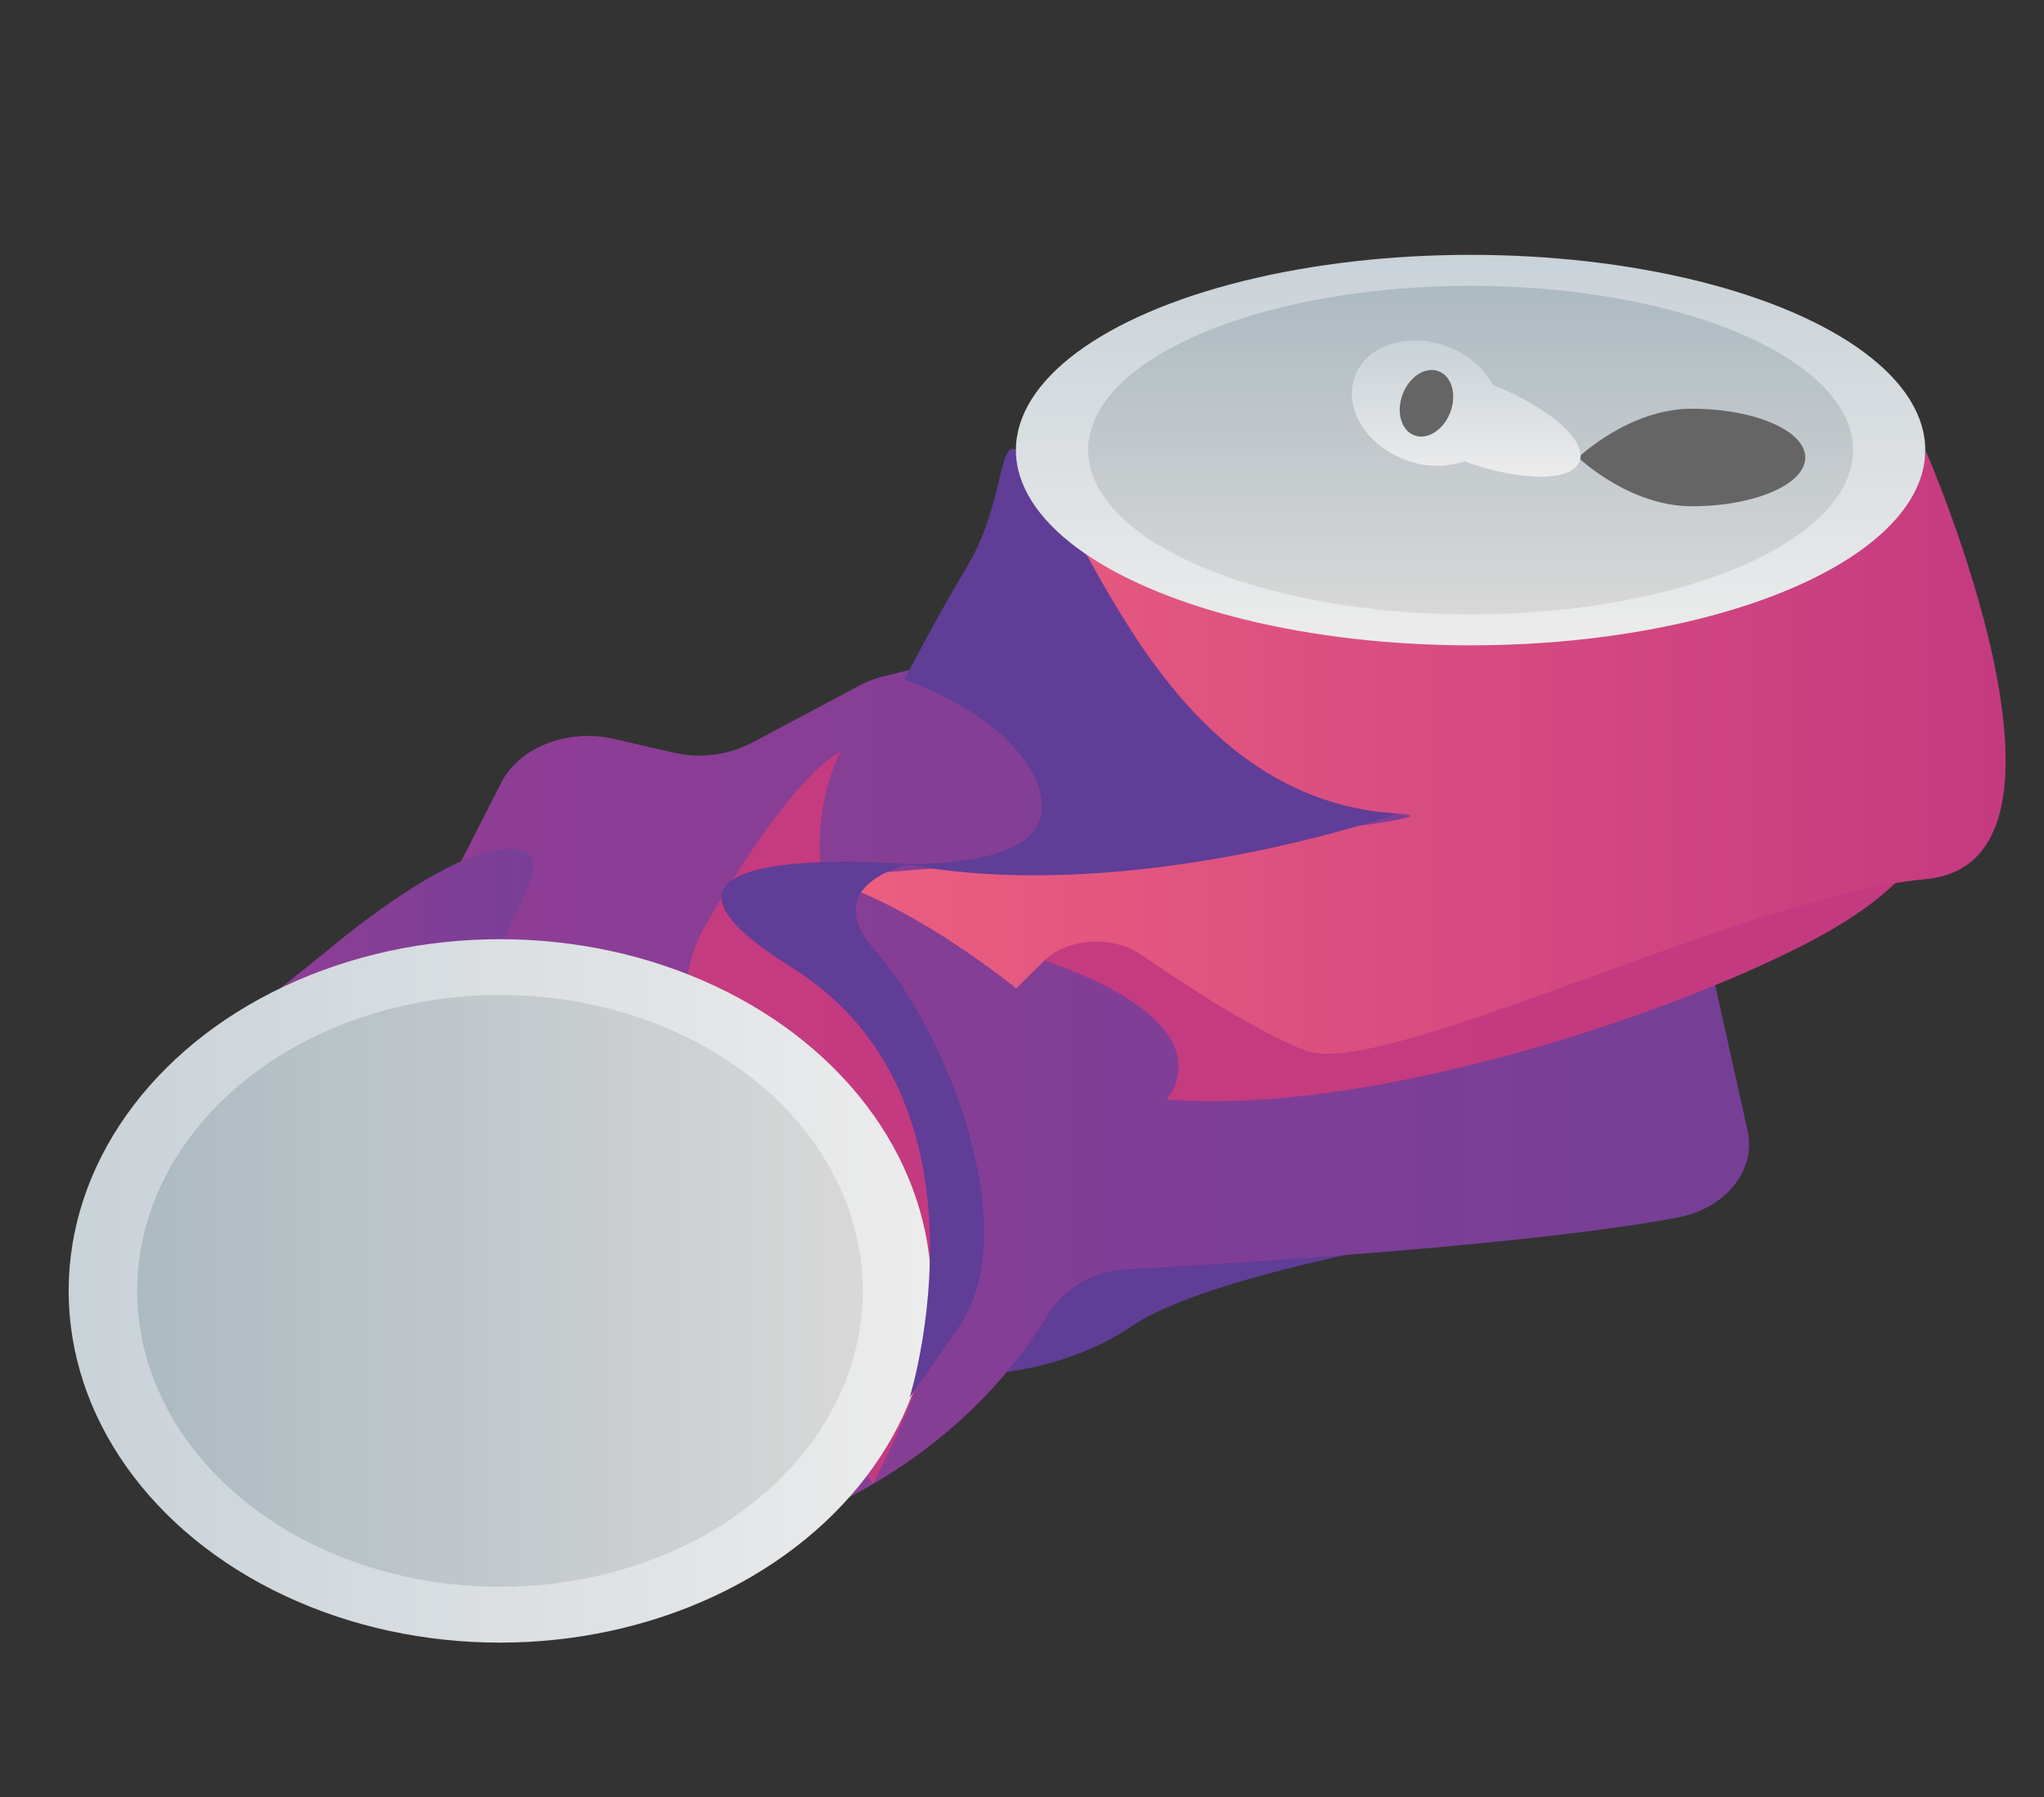 <svg id="Laag_1" data-name="Laag 1" xmlns="http://www.w3.org/2000/svg" xmlns:xlink="http://www.w3.org/1999/xlink" viewBox="0 0 259.93 228.55"><rect x="0" y="0" width="259.93" height="228.55" fill="#333333" stroke="none"/><defs><style>.cls-1{fill:#603d96;}.cls-2{fill:url(#Naamloos_verloop_22);}.cls-3{fill:url(#Naamloos_verloop_22-2);}.cls-4{fill:url(#Naamloos_verloop_25);}.cls-5{fill:url(#Naamloos_verloop_14);}.cls-6{fill:url(#Naamloos_verloop_17);}.cls-7{fill:url(#Naamloos_verloop_25-2);}.cls-8{fill:url(#Naamloos_verloop_9);}.cls-9{fill:url(#Naamloos_verloop_14-2);}.cls-10{fill:url(#Naamloos_verloop_17-2);}.cls-11{fill:#656565;}.cls-12{fill:url(#Naamloos_verloop_14-3);}</style><linearGradient id="Naamloos_verloop_22" x1="45.88" y1="127.64" x2="233.18" y2="127.64" gradientUnits="userSpaceOnUse"><stop offset="0" stop-color="#913d95"/><stop offset="1" stop-color="#733f96"/></linearGradient><linearGradient id="Naamloos_verloop_22-2" x1="31.87" y1="147.4" x2="75.87" y2="147.4" xlink:href="#Naamloos_verloop_22"/><linearGradient id="Naamloos_verloop_25" x1="87.07" y1="142.15" x2="122.45" y2="142.15" gradientUnits="userSpaceOnUse"><stop offset="0" stop-color="#c53b80"/><stop offset="1" stop-color="#c43a80"/></linearGradient><linearGradient id="Naamloos_verloop_14" x1="273.87" y1="19.38" x2="383.56" y2="19.38" gradientTransform="translate(-265.13 144.79)" gradientUnits="userSpaceOnUse"><stop offset="0" stop-color="#c9d2d8"/><stop offset="1" stop-color="#ececec"/></linearGradient><linearGradient id="Naamloos_verloop_17" x1="374.86" y1="19.38" x2="282.57" y2="19.38" gradientTransform="translate(-265.13 144.79)" gradientUnits="userSpaceOnUse"><stop offset="0" stop-color="#d8d8d8"/><stop offset="1" stop-color="#adbac1"/></linearGradient><linearGradient id="Naamloos_verloop_25-2" x1="129.92" y1="123.01" x2="244.83" y2="123.01" xlink:href="#Naamloos_verloop_25"/><linearGradient id="Naamloos_verloop_9" x1="95.65" y1="95.6" x2="255.05" y2="95.6" gradientUnits="userSpaceOnUse"><stop offset="0" stop-color="#ef6280"/><stop offset="1" stop-color="#c43a80"/></linearGradient><linearGradient id="Naamloos_verloop_14-2" x1="-4170.64" y1="-2437.76" x2="-4120.98" y2="-2437.76" gradientTransform="translate(-2250.75 4203.05) rotate(90)" xlink:href="#Naamloos_verloop_14"/><linearGradient id="Naamloos_verloop_17-2" x1="-4124.92" y1="-2437.76" x2="-4166.7" y2="-2437.76" gradientTransform="translate(-2250.75 4203.05) rotate(90)" xlink:href="#Naamloos_verloop_17"/><linearGradient id="Naamloos_verloop_14-3" x1="-4159.72" y1="-2437.23" x2="-4142.43" y2="-2437.23" gradientTransform="translate(-2250.75 4203.05) rotate(90)" xlink:href="#Naamloos_verloop_14"/></defs><path class="cls-1" d="M186.06,156.7s-32.14,5.15-42.08,11.92-22,6.27-22,6.27l15.8-18.38Z"/><path class="cls-2" d="M145.39,65.31l-2.61,8.34c-1,3.24-4.06,5.83-8.05,6.82L112.41,86a13.61,13.61,0,0,0-3.07,1.16l-13.8,7.34a14.5,14.5,0,0,1-10,1.19L78.22,94c-5.89-1.42-12.17,1-14.49,5.55l-17,33.36a7.88,7.88,0,0,0,.27,7.71l30.23,51.15c2.6,4.39,8.89,6.55,14.62,5,11.63-3.21,30.27-11.09,41.58-29.85a12.35,12.35,0,0,1,10-5.51c15.47-.86,51.8-3.14,69.9-6.57,6.13-1.17,10-6,8.92-11l-8.11-36.4a8,8,0,0,1,1.3-6.32l16.2-23.42c4.15-6-.69-13.44-9.2-14.15l-64.26-5.38C152.3,57.63,146.83,60.69,145.39,65.31Z"/><path class="cls-3" d="M41.75,120.79S60,105.15,66.93,108.35s-30.06,37.41,8.94,59.78L41.75,186.88S26.31,133.23,34,127Z"/><path class="cls-4" d="M106.88,95.6s-9.84,18.09,8.44,35S111,188.7,111,188.7,78,138.17,89.53,118,106.88,95.6,106.88,95.6Z"/><ellipse class="cls-5" cx="63.58" cy="164.17" rx="54.85" ry="44.73"/><ellipse class="cls-6" cx="63.58" cy="164.17" rx="46.14" ry="37.63"/><path class="cls-7" d="M244.83,106s.26,6.06-15.26,14.06c-19.13,9.85-56.67,21.86-81.23,19.74,0,0,8.75-9.25-15.53-17.65S244.83,106,244.83,106Z"/><path class="cls-8" d="M244.83,57.19s23,52.54,0,54.62-69,25.54-78.79,21.8c-6-2.28-14.93-8.07-21-12.24-3.55-2.44-9.31-2.07-12.2.77l-3.61,3.56s-20.91-17.15-32.66-14.38,96.84-7.15,81.21-7.84S137.44,95.87,129.2,88.2l1.24-25.81s52.47,23.71,84.69,12.42S244.83,57.19,244.83,57.19Z"/><path class="cls-1" d="M115,86.44S118.66,79.29,123,72c4.62-7.7,4-16,6.17-14.82,8,4.4,16.83,44.38,48.55,46.29,0,0-33.67,11.9-62.8,6.39,1,0,13,.36,16.51-4.14S129.9,91.85,115,86.44Z"/><path class="cls-1" d="M115.7,177.65s11.74-37.92-15-54.6,15-13.15,15-13.15-5.32,1.11-6.62,4.37c-1.16,2.89,1.61,5.93,2.52,7,8.19,9.36,18.72,34.12,10.67,47l-6.57,9.43Z"/><ellipse class="cls-9" cx="187.01" cy="57.24" rx="57.82" ry="24.83"/><ellipse class="cls-10" cx="187.01" cy="57.24" rx="48.64" ry="20.89"/><path class="cls-11" d="M215.13,64.38c-8,0-14.43-6.2-14.43-6.2s6.46-6.2,14.43-6.2,14.44,2.77,14.44,6.2S223.11,64.38,215.13,64.38Z"/><path class="cls-12" d="M186.23,58.67c7.18,2.58,13.65,2.63,14.64,0s-3.88-6.86-11-9.71a10.88,10.88,0,0,0-5.78-4.87c-5-1.91-10.26-.24-11.77,3.73s1.32,8.72,6.31,10.62A11,11,0,0,0,186.23,58.67Z"/><ellipse class="cls-11" cx="181.41" cy="51.29" rx="4.36" ry="3.24" transform="translate(68.9 202.56) rotate(-69.15)"/></svg>